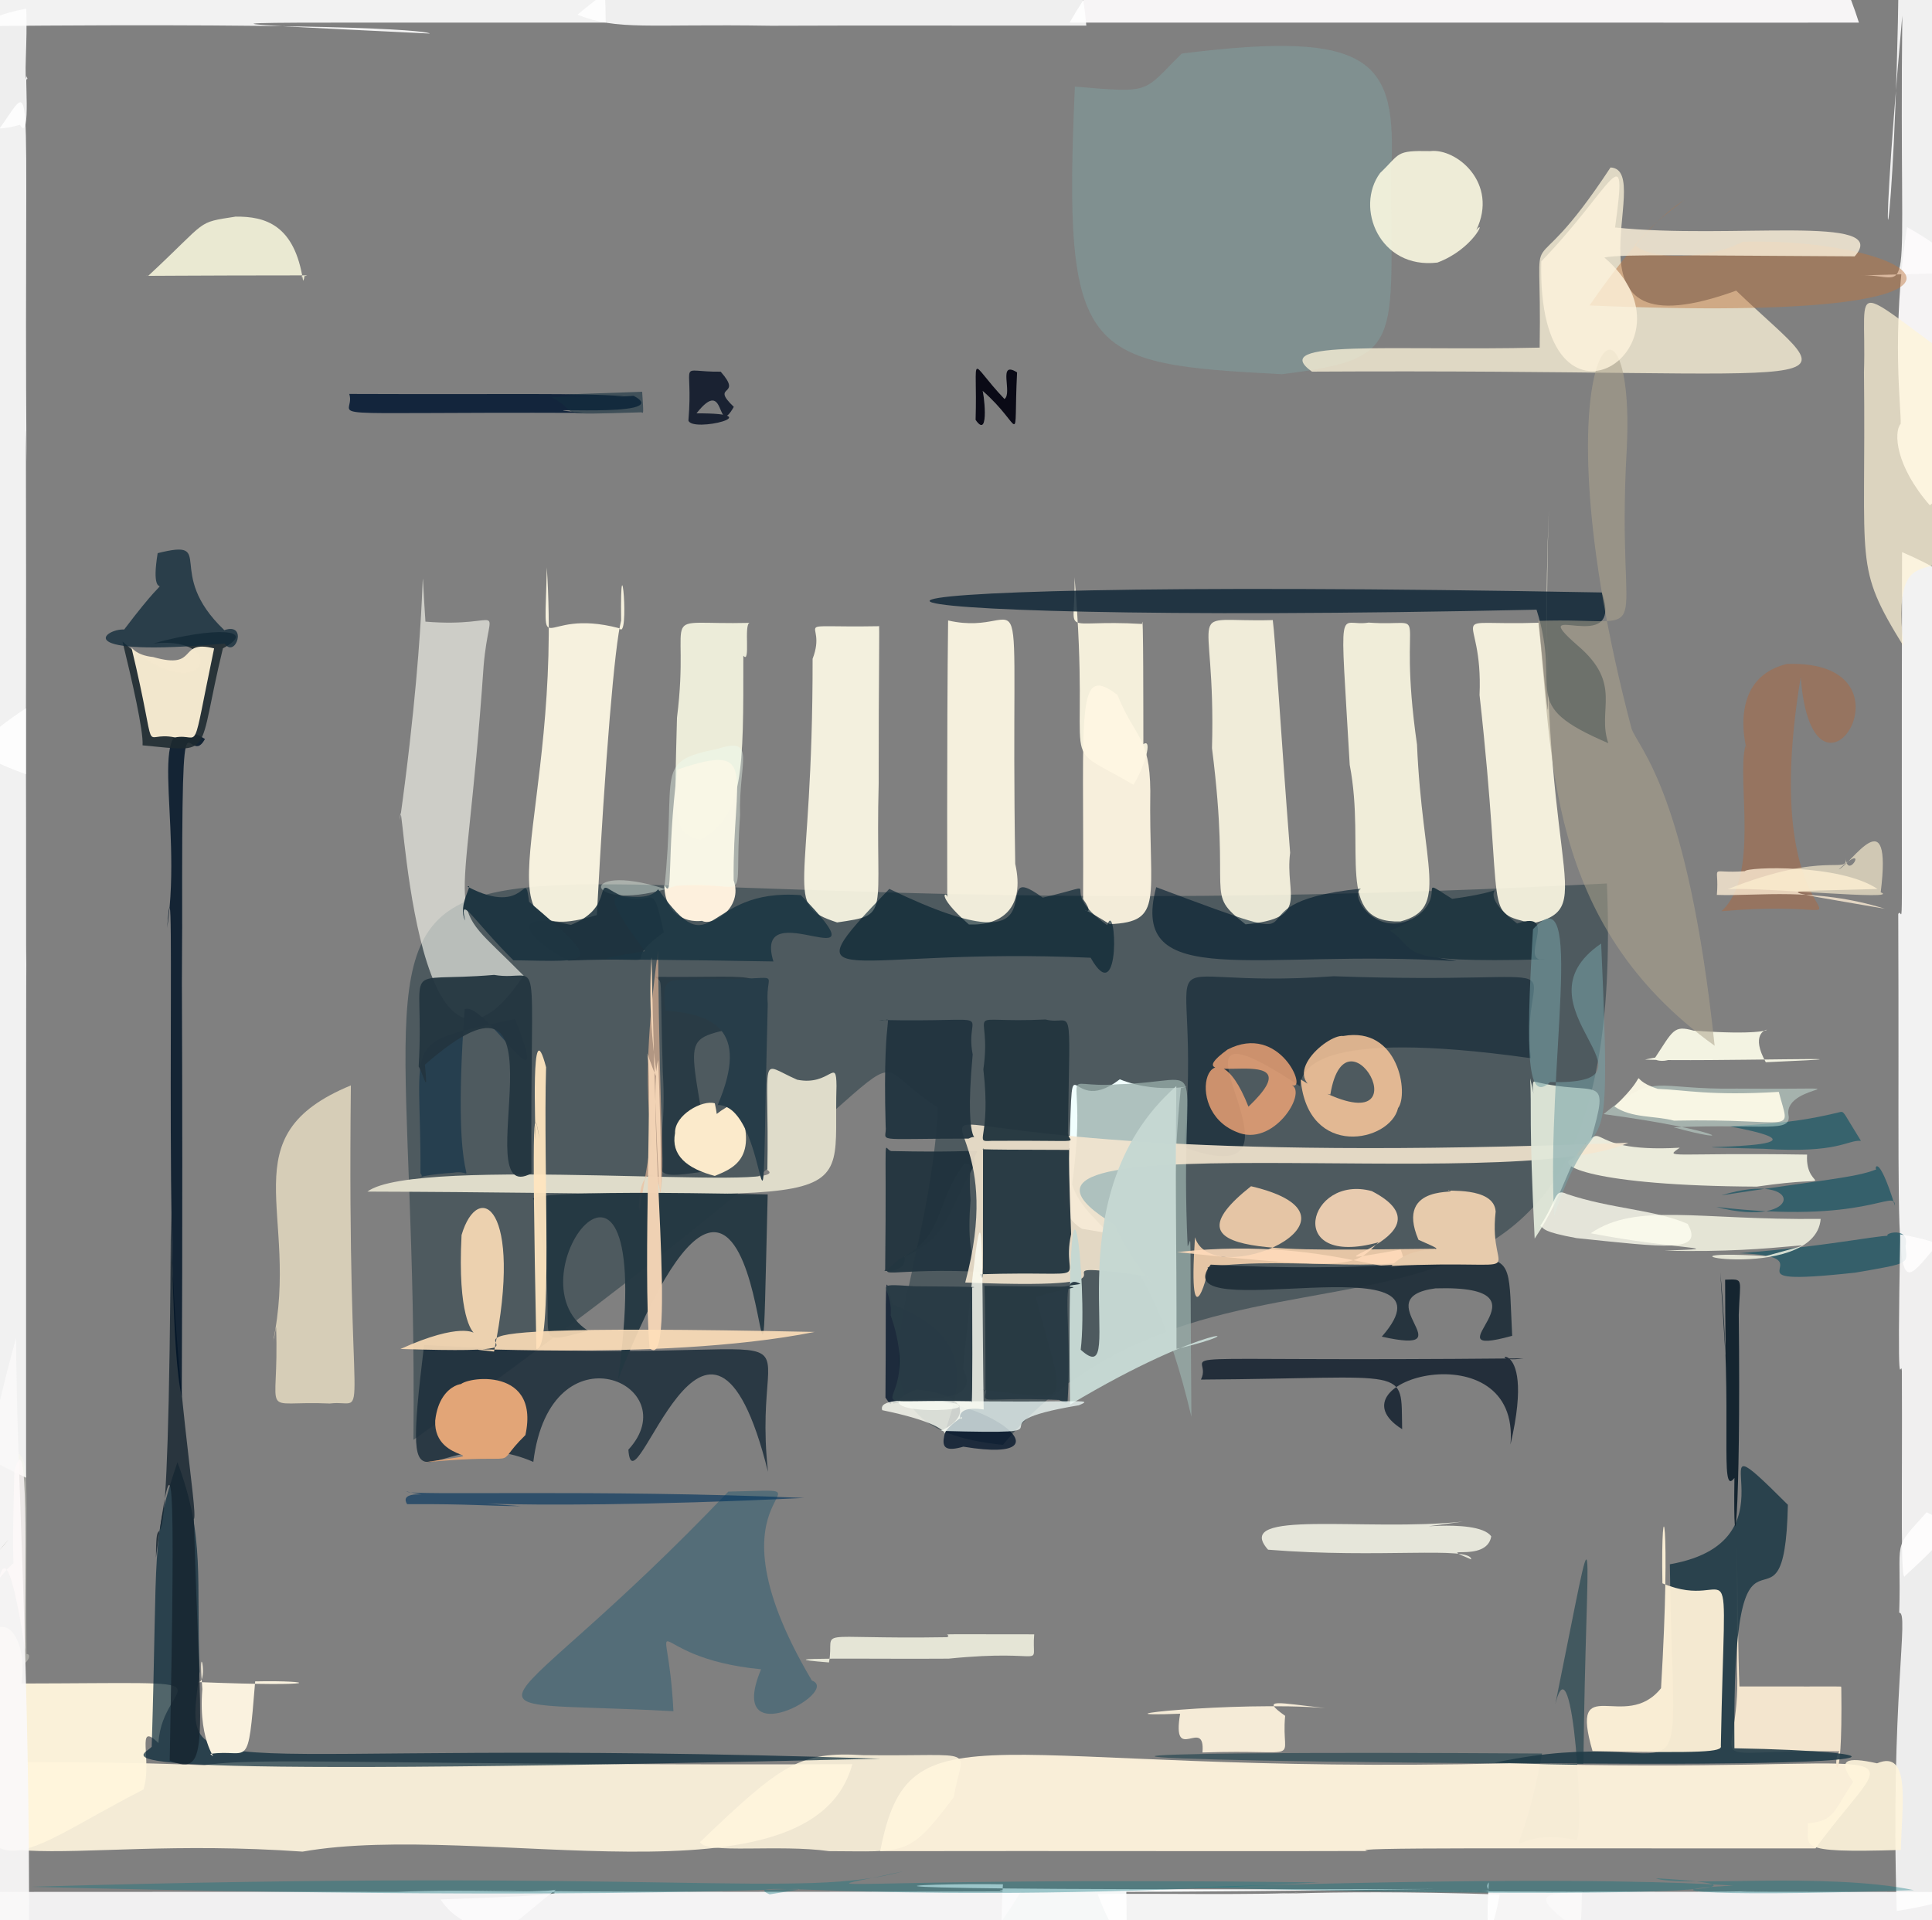 <?xml version="1.0" ?>
<svg xmlns="http://www.w3.org/2000/svg" version="1.1" width="512" height="509">
  <rect width="100%" height="100%" fill="#808080" stroke="none"/>
  <defs/>
  <g>
    <path d="M 368.691 45.307 C 368.59 91.462 372.51 95.181 339.685 99.189 C 287.192 96.455 281.636 94.74 284.849 22.954 C 305.575 24.685 302.658 24.564 313.162 14.2 C 364.125 7.775 370.155 16.173 368.691 45.307" stroke-width="0.0" fill="rgb(129, 235, 240)" opacity="0.149" stroke="rgb(221, 110, 17)" stroke-opacity="0.912" stroke-linecap="round" stroke-linejoin="round"/>
    <path d="M 526.708 260.452 C 516.41 263.139 522.711 284.005 518.003 325.048 C 500.451 342.192 503.546 359.074 503.055 242.272 C 504.558 239.2 503.789 262.657 504.069 146.355 C 571.071 174.948 523.007 232.053 526.708 260.452" stroke-width="0.0" fill="rgb(255, 255, 255)" opacity="0.897" stroke="rgb(104, 20, 8)" stroke-opacity="0.083" stroke-linecap="round" stroke-linejoin="round"/>
    <path d="M 412.18 451.69 C 416.876 432.833 420.071 488.497 417.665 487.772 C 396.384 483.061 401.697 502.373 408.662 464.799 C 273.063 463.926 266.873 466.742 419.617 467.555 C 420.304 403.903 424.02 393.41 412.18 451.69" stroke-width="0.0" fill="rgb(66, 88, 95)" opacity="0.993" stroke="rgb(187, 41, 111)" stroke-opacity="0.727" stroke-linecap="round" stroke-linejoin="round"/>
    <path d="M 6.975 258.961 C 6.978 240.516 6.887 257.099 6.914 391.696 C -89.518 345.782 -22.534 291.022 -29.066 248.939 C -12.628 241.691 -35.458 215.354 6.862 187.752 C 6.967 234.934 6.871 250.386 6.975 258.961" stroke-width="0.0" fill="rgb(255, 255, 255)" opacity="0.884" stroke="rgb(166, 215, 36)" stroke-opacity="0.673" stroke-linecap="round" stroke-linejoin="round"/>
    <path d="M 160.517 5.989 C 52.587 6.104 40.01 5.312 113.86 8.896 C 114.075 8.413 98.498 5.931 -7.081 6.936 C 25.786 -64.695 73.362 -14.873 132.033 -13.104 C 157.76 -19.392 160.381 -16.628 160.517 5.989" stroke-width="0.0" fill="rgb(255, 255, 255)" opacity="0.896" stroke="rgb(99, 14, 103)" stroke-opacity="0.956" stroke-linecap="round" stroke-linejoin="round"/>
    <path d="M 265.78 382.981 C 218.248 378.243 246.047 345.025 248.575 293.582 C 220.798 276.016 262.384 272.559 109.567 381.657 C 111.586 173.374 54.097 253.496 425.848 234.184 C 432.265 388.829 328.115 308.427 265.78 382.981" stroke-width="0.0" fill="rgb(49, 68, 76)" opacity="0.623" stroke="rgb(28, 169, 4)" stroke-opacity="0.114" stroke-linecap="round" stroke-linejoin="round"/>
    <path d="M 7.025 122.489 C 6.654 99.074 7.057 124.35 6.853 205.214 C -46.589 186.122 -13.838 150.148 -11.615 127.882 C -6.124 116.898 -11.975 111.266 -1.574 35.992 C 9.762 21.632 6.242 10.449 7.025 122.489" stroke-width="0.0" fill="rgb(255, 255, 255)" opacity="0.888" stroke="rgb(143, 79, 147)" stroke-opacity="0.225" stroke-linecap="round" stroke-linejoin="round"/>
    <path d="M 298.487 501.098 C 298.838 527.008 298.745 518.948 277.058 514.296 C 270.463 521.497 263.829 528.275 265.794 499.463 C 242.863 499.088 195.69 501.23 379.845 500.712 C 228.854 502.809 255.592 499.853 298.487 501.098" stroke-width="0.0" fill="rgb(246, 248, 248)" opacity="0.999" stroke="rgb(95, 136, 92)" stroke-opacity="0.284" stroke-linecap="round" stroke-linejoin="round"/>
    <path d="M 492.638 6 C 424.944 6.005 440.844 6.003 445.269 5.995 C 387.231 5.997 359.544 6.001 283.444 6 C 323.259 -62.95 371.67 -18.301 402.299 -6.088 C 422.485 -19.115 472.06 -59.09 492.638 6" stroke-width="0.0" fill="rgb(255, 253, 254)" opacity="0.933" stroke="rgb(190, 63, 141)" stroke-opacity="0.237" stroke-linecap="round" stroke-linejoin="round"/>
    <path d="M 232.859 207.708 C 231.913 243.278 236.262 242.378 221.842 244.508 C 207.211 239.64 215.418 237.7 215.347 174.622 C 219.559 163.739 207.444 166.43 232.909 165.986 C 233.159 163.946 232.829 179.224 232.859 207.708" stroke-width="0.0" fill="rgb(255, 252, 232)" opacity="0.901" stroke="rgb(36, 1, 237)" stroke-opacity="0.709" stroke-linecap="round" stroke-linejoin="round"/>
    <path d="M 225.873 467.631 C 215.235 506.892 127.277 482.461 80.18 490.805 C 12.904 486.084 -14.306 502.585 -17.232 467.362 C 53.543 465.792 98.153 471.011 53.263 468.06 C 67.736 465.467 98.647 468.037 225.873 467.631" stroke-width="0.0" fill="rgb(255, 245, 222)" opacity="0.912" stroke="rgb(80, 245, 231)" stroke-opacity="0.428" stroke-linecap="round" stroke-linejoin="round"/>
    <path d="M 391.24 60.991 C 393.948 57.639 390.486 66.041 380.922 69.6 C 365.557 71.43 358.999 54.982 365.744 45.859 C 371.206 40.656 369.659 39.861 379.022 40.055 C 385.984 39.213 397.198 48.54 391.24 60.991" stroke-width="0.0" fill="rgb(255, 252, 228)" opacity="0.862" stroke="rgb(13, 31, 171)" stroke-opacity="0.974" stroke-linecap="round" stroke-linejoin="round"/>
    <path d="M 303.003 197.25 C 305.558 195.567 303.351 203.254 300.382 208.013 C 279.16 195.648 289.361 207.88 284.766 153.011 C 285.121 169.592 280.018 164.051 302.653 165.39 C 303.024 160.36 302.991 189.965 303.003 197.25" stroke-width="0.0" fill="rgb(255, 249, 227)" opacity="0.913" stroke="rgb(179, 187, 10)" stroke-opacity="0.533" stroke-linecap="round" stroke-linejoin="round"/>
    <path d="M 304.843 209.624 C 304.415 238.398 308.607 244.36 294.088 244.96 C 281.425 237.086 292.038 245.403 287.032 238.317 C 287.313 188.121 284.974 175.688 296.121 184.183 C 300.764 195.687 304.719 195.122 304.843 209.624" stroke-width="0.0" fill="rgb(255, 247, 226)" opacity="0.931" stroke="rgb(150, 31, 226)" stroke-opacity="0.991" stroke-linecap="round" stroke-linejoin="round"/>
    <path d="M 481.131 489.95 C 404.683 490.018 354.559 489.612 362.673 490.638 C 339.481 490.755 281.781 490.586 233.265 490.681 C 241.023 450.354 260.366 470.724 400.031 467.394 C 512.163 470.602 504.725 457.705 481.131 489.95" stroke-width="0.0" fill="rgb(255, 244, 221)" opacity="0.951" stroke="rgb(104, 222, 108)" stroke-opacity="0.575" stroke-linecap="round" stroke-linejoin="round"/>
    <path d="M 519.769 501.506 C 498.915 545.827 478.575 522.376 464.724 519.208 C 449.214 518.261 443.711 517.628 415.814 509.949 C 401.031 498.3 411.061 502.345 468.404 501.228 C 450.814 501.516 466.061 501.407 519.769 501.506" stroke-width="0.0" fill="rgb(255, 254, 255)" opacity="0.897" stroke="rgb(11, 100, 182)" stroke-opacity="0.493" stroke-linecap="round" stroke-linejoin="round"/>
    <path d="M 147.256 500.91 C 132.675 512.239 132.768 516.211 106.738 517.956 C 94.23 531.218 41.686 584.759 -7.315 501.487 C 126.251 501.398 115.967 501.528 104.682 501.49 C 126.893 500.614 141.052 502.002 147.256 500.91" stroke-width="0.0" fill="rgb(255, 254, 255)" opacity="0.89" stroke="rgb(81, 57, 78)" stroke-opacity="0.586" stroke-linecap="round" stroke-linejoin="round"/>
    <path d="M 522.849 69.982 C 516.27 72.614 523.763 72.239 492.466 73.004 C 507.779 72.151 503.229 86.98 504.126 4.175 C 496.646 87.932 502.269 66.773 503.184 -7.342 C 543.218 10.113 526.147 40.139 522.849 69.982" stroke-width="0.0" fill="rgb(255, 255, 255)" opacity="0.88" stroke="rgb(152, 59, 100)" stroke-opacity="0.184" stroke-linecap="round" stroke-linejoin="round"/>
    <path d="M 375.521 197.364 C 376.902 230.091 384.24 240.834 371.122 244.248 C 353.538 244.804 362.055 225.408 357.69 202.746 C 355.075 156.965 354.576 166.413 362.675 165.029 C 380.368 166.331 369.91 158.185 375.521 197.364" stroke-width="0.0" fill="rgb(255, 251, 229)" opacity="0.878" stroke="rgb(193, 46, 250)" stroke-opacity="0.195" stroke-linecap="round" stroke-linejoin="round"/>
    <path d="M 270.611 501.336 C 220.359 583.631 161.051 525.93 131.096 517.422 C 128.044 508.418 122.536 511.9 116.717 503.468 C 152.999 502.288 157.51 501.245 125.939 500.989 C 138.963 501.111 140.026 501.714 270.611 501.336" stroke-width="0.0" fill="rgb(252, 251, 252)" opacity="0.93" stroke="rgb(42, 22, 248)" stroke-opacity="0.515" stroke-linecap="round" stroke-linejoin="round"/>
    <path d="M 287.883 6.789 C 253.005 6.813 227.852 6.719 204.369 6.825 C 171.356 6.297 163.77 8.151 153.042 3.898 C 199.041 -34.419 219.142 -17.01 252.288 -29.833 C 251.125 -14.624 284.385 -37.483 287.883 6.789" stroke-width="0.0" fill="rgb(255, 255, 255)" opacity="0.869" stroke="rgb(108, 118, 52)" stroke-opacity="0.503" stroke-linecap="round" stroke-linejoin="round"/>
    <path d="M 410.493 134.615 C 406.373 231.912 425.019 240.13 406.104 244.794 C 392.658 241.277 398.874 244.969 392.094 184.239 C 393.124 160.561 381.34 165.945 407.807 165.068 C 412.426 212.572 408.788 178.833 410.493 134.615" stroke-width="0.0" fill="rgb(255, 250, 229)" opacity="0.901" stroke="rgb(61, 98, 106)" stroke-opacity="0.956" stroke-linecap="round" stroke-linejoin="round"/>
    <path d="M 164.607 164.501 C 162.896 170.951 160.377 201.103 158.171 242.543 C 124.548 253.024 149.203 216.604 144.91 150.405 C 144.36 177.514 142.138 160.724 164.088 166.516 C 167.004 170.37 164.295 140.649 164.607 164.501" stroke-width="0.0" fill="rgb(255, 249, 229)" opacity="0.925" stroke="rgb(44, 96, 207)" stroke-opacity="0.335" stroke-linecap="round" stroke-linejoin="round"/>
    <path d="M 478.9 306.048 C 478.211 316.566 489.709 311.031 465.534 314.535 C 421.894 314.311 411.729 308.772 416.74 307.105 C 427.814 294.584 416.769 305.83 445.164 304.22 C 440.894 307.199 442.488 305.466 478.9 306.048" stroke-width="0.0" fill="rgb(255, 255, 236)" opacity="0.837" stroke="rgb(131, 172, 33)" stroke-opacity="0.076" stroke-linecap="round" stroke-linejoin="round"/>
    <path d="M 419.266 501.65 C 418.957 505.026 420.173 522.654 410.673 522.261 C 394.976 517.017 393.301 519.369 394.54 498.954 C 391.89 502.243 404.542 501.207 365 501.126 C 409.675 501.58 421.281 501.212 419.266 501.65" stroke-width="0.0" fill="rgb(250, 249, 249)" opacity="0.961" stroke="rgb(20, 126, 170)" stroke-opacity="0.023" stroke-linecap="round" stroke-linejoin="round"/>
    <path d="M 269.046 228.974 C 271.716 240.804 265.379 245.39 256.77 245.046 C 247.108 236.557 251.24 236.078 251.036 238.146 C 251.054 246.258 250.877 193.632 251.259 164.466 C 273.774 169.64 267.639 142.372 269.046 228.974" stroke-width="0.0" fill="rgb(255, 250, 229)" opacity="0.915" stroke="rgb(229, 172, 203)" stroke-opacity="0.626" stroke-linecap="round" stroke-linejoin="round"/>
    <path d="M 252.762 476.364 C 240.703 492.361 240.256 490.701 219.712 490.679 C 206.402 488.791 186.934 491.512 185.516 488.273 C 207.269 467.407 211.964 464.225 228.739 465.231 C 260.568 465.623 254.989 462.597 252.762 476.364" stroke-width="0.0" fill="rgb(255, 245, 221)" opacity="0.882" stroke="rgb(155, 137, 106)" stroke-opacity="0.679" stroke-linecap="round" stroke-linejoin="round"/>
    <path d="M 460.108 77.035 C 490.324 106.057 496.494 97.662 347.68 98.507 C 335.572 89.854 369.193 93.06 408.026 92.143 C 408.7 52.676 403.251 80.251 426.805 44.39 C 439.524 45.019 409.994 95.252 460.108 77.035" stroke-width="0.0" fill="rgb(255, 245, 218)" opacity="0.745" stroke="rgb(163, 151, 26)" stroke-opacity="0.715" stroke-linecap="round" stroke-linejoin="round"/>
    <path d="M 405.668 280.486 C 347.926 272.379 345.047 283.703 344.484 287.92 C 298.942 257.526 354.851 318.924 313.789 304.111 C 319.277 243.611 298.954 262.762 353.427 258.767 C 424.604 261.309 402.442 250.998 405.668 280.486" stroke-width="0.0" fill="rgb(37, 56, 67)" opacity="0.973" stroke="rgb(12, 154, 28)" stroke-opacity="0.924" stroke-linecap="round" stroke-linejoin="round"/>
    <path d="M 274.076 433.202 C 273.229 442.846 278.689 436.904 251.388 439.653 C 230.334 439.821 200.54 439.16 219.688 440.66 C 221.46 431.208 213.454 434.585 250.97 433.966 C 253.298 432.927 242.68 433.219 274.076 433.202" stroke-width="0.0" fill="rgb(255, 255, 237)" opacity="0.793" stroke="rgb(44, 185, 88)" stroke-opacity="0.206" stroke-linecap="round" stroke-linejoin="round"/>
    <path d="M 487.963 447.372 C 488.389 478.705 485.127 466.569 487.496 464.221 C 447.55 463.613 461.303 470.727 460.367 442.765 C 460.244 372.715 460.305 432.753 460.963 447.018 C 493.499 447.098 487.209 446.842 487.963 447.372" stroke-width="0.0" fill="rgb(247, 233, 209)" opacity="0.965" stroke="rgb(131, 1, 204)" stroke-opacity="0.604" stroke-linecap="round" stroke-linejoin="round"/>
    <path d="M 530.963 408.602 C 528.569 459.264 565.262 496.866 502.655 506.53 C 500.921 451.129 506.071 427.132 503.311 427.5 C 503.963 407.119 501.109 411.398 510.587 400.844 C 519.928 405.646 524.065 405.155 530.963 408.602" stroke-width="0.0" fill="rgb(255, 255, 255)" opacity="0.859" stroke="rgb(179, 74, 184)" stroke-opacity="0.523" stroke-linecap="round" stroke-linejoin="round"/>
    <path d="M 196.99 173.797 C 197.011 203.704 197.208 216.616 185.557 222.634 C 178.401 220.808 178.654 218.519 179.409 190.226 C 183.171 160.165 172.925 165.739 198.673 165.104 C 197.036 165.386 198.988 176.238 196.99 173.797" stroke-width="0.0" fill="rgb(255, 255, 233)" opacity="0.845" stroke="rgb(100, 161, 45)" stroke-opacity="0.022" stroke-linecap="round" stroke-linejoin="round"/>
    <path d="M 525.468 119.472 C 518.12 122.068 521.2 126.962 511.418 133.93 C 502.28 123.46 501.816 114.569 503.688 112.355 C 503.948 108.769 501.05 88.847 505.373 60.194 C 540.418 79.744 524.088 98.447 525.468 119.472" stroke-width="0.0" fill="rgb(253, 251, 252)" opacity="0.935" stroke="rgb(156, 24, 55)" stroke-opacity="0.603" stroke-linecap="round" stroke-linejoin="round"/>
    <path d="M 128.175 176.377 C 122.993 251.392 116.624 236.104 138.748 258.593 C 108.882 303.704 106.495 200.898 105.986 217.441 C 114.202 158.407 110.974 138.641 112.749 164.776 C 134.57 166.543 129.759 158.222 128.175 176.377" stroke-width="0.0" fill="rgb(255, 255, 244)" opacity="0.605" stroke="rgb(223, 200, 231)" stroke-opacity="0.324" stroke-linecap="round" stroke-linejoin="round"/>
    <path d="M 41.994 462.014 C 35.775 456.01 40.458 466.538 38.024 474.324 C 1.778 492.93 -3.978 505.465 -13.964 454.359 C -1.463 416.911 7.808 433.172 5.672 446.24 C 65.941 446.115 42.982 444.145 41.994 462.014" stroke-width="0.0" fill="rgb(255, 245, 220)" opacity="0.956" stroke="rgb(71, 235, 229)" stroke-opacity="0.444" stroke-linecap="round" stroke-linejoin="round"/>
    <path d="M 341.9 226.053 C 340.437 237.265 347.385 243.39 330.079 245.01 C 318.853 236.153 326.404 239.406 321.19 198.305 C 322.309 158.216 312.712 165.065 337.294 164.363 C 337.983 169.37 339.226 191.571 341.9 226.053" stroke-width="0.0" fill="rgb(255, 251, 229)" opacity="0.876" stroke="rgb(251, 79, 96)" stroke-opacity="0.939" stroke-linecap="round" stroke-linejoin="round"/>
    <path d="M 397.453 502.164 C 390.844 538.323 370.962 519.365 351.342 517.206 C 328.453 516.474 305.368 541.013 290.899 502.049 C 303.384 501.793 335.235 502.434 346.846 501.543 C 322.944 503.194 347.17 500.473 397.453 502.164" stroke-width="0.0" fill="rgb(255, 254, 255)" opacity="0.902" stroke="rgb(224, 60, 139)" stroke-opacity="0.741" stroke-linecap="round" stroke-linejoin="round"/>
    <path d="M 522.666 131.31 C 519.381 164.851 500.544 134.998 504.421 171.229 C 491.169 149.717 494.558 150.62 493.972 98.668 C 494.791 73.226 488.227 74.466 525.216 100.561 C 517.147 117.611 518.694 121.495 522.666 131.31" stroke-width="0.0" fill="rgb(255, 243, 214)" opacity="0.722" stroke="rgb(229, 76, 140)" stroke-opacity="0.73" stroke-linecap="round" stroke-linejoin="round"/>
    <path d="M 258.381 308.443 C 249.586 324.82 250.883 327.699 239.68 333.12 C 240.479 337.417 233.169 337.164 234.579 336.612 C 235.067 295.103 233.766 305.512 236.544 305.115 C 267.61 305.789 256.75 303.264 258.381 308.443" stroke-width="0.0" fill="rgb(29, 48, 59)" opacity="0.909" stroke="rgb(120, 39, 106)" stroke-opacity="0.099" stroke-linecap="round" stroke-linejoin="round"/>
    <path d="M 257.209 318.017 C 255.65 338.373 260.725 336.173 262.484 337.252 C 234.934 335.623 231.065 340.141 238.337 333.736 C 250.59 327.732 247.573 318.933 255.573 308.448 C 258.321 308.527 256.487 308.758 257.209 318.017" stroke-width="0.0" fill="rgb(35, 54, 64)" opacity="0.97" stroke="rgb(75, 16, 128)" stroke-opacity="0.293" stroke-linecap="round" stroke-linejoin="round"/>
    <path d="M 459.641 463.409 C 504.29 464.21 514.486 468.688 396.089 467.238 C 450.988 455.468 443.529 487.883 442.528 414.636 C 479.289 408.212 445.91 370.992 473.808 398.873 C 472.885 441.203 458.875 389.198 459.641 463.409" stroke-width="0.0" fill="rgb(33, 59, 72)" opacity="0.899" stroke="rgb(225, 176, 228)" stroke-opacity="0.513" stroke-linecap="round" stroke-linejoin="round"/>
    <path d="M 378.706 240.247 C 383.484 256.567 377.052 252.791 386.003 254.783 C 333.341 251.388 298.96 263.317 306.403 235.159 C 358.442 254.705 320.43 239.647 360.682 235.55 C 356.902 237.447 366.843 252.053 378.706 240.247" stroke-width="0.0" fill="rgb(0, 27, 44)" opacity="0.614" stroke="rgb(224, 178, 120)" stroke-opacity="0.11" stroke-linecap="round" stroke-linejoin="round"/>
    <path d="M 194.424 233.339 C 197.002 240.668 188.753 245.612 186.061 244.089 C 181.238 244.641 176.07 241.897 176.054 234.593 C 178.547 238.989 176.514 227.81 179.499 204.005 C 201.412 196.552 194.104 205.038 194.424 233.339" stroke-width="0.0" fill="rgb(255, 241, 222)" opacity="0.988" stroke="rgb(175, 149, 208)" stroke-opacity="0.391" stroke-linecap="round" stroke-linejoin="round"/>
    <path d="M 52.904 443.051 C 48.6 476.108 47.407 460.052 233.357 466.177 C 11.893 471.372 37.665 466.116 40.205 463.002 C 41.838 410.063 39.912 408.403 47.026 387.585 C 54.467 407.484 51.941 418.836 52.904 443.051" stroke-width="0.0" fill="rgb(0, 35, 52)" opacity="0.674" stroke="rgb(224, 140, 93)" stroke-opacity="0.12" stroke-linecap="round" stroke-linejoin="round"/>
    <path d="M 92.988 287.703 C 91.878 384.091 98.507 370.643 87.412 372.022 C 68.093 371.143 74.087 376.857 73.166 351.738 C 72.116 357.72 72.93 352.741 72.326 355.74 C 79.669 321.432 60.257 301.188 92.988 287.703" stroke-width="0.0" fill="rgb(255, 241, 209)" opacity="0.675" stroke="rgb(215, 188, 44)" stroke-opacity="0.187" stroke-linecap="round" stroke-linejoin="round"/>
    <path d="M 456.043 462.756 C 456.513 464.387 451.399 464.726 422.037 464.152 C 415.757 442.493 430.667 459.445 440.193 447.486 C 442.907 402.062 440.087 392.627 440.555 419.679 C 460.103 427.985 457.115 403.452 456.043 462.756" stroke-width="0.0" fill="rgb(255, 243, 216)" opacity="0.946" stroke="rgb(254, 151, 193)" stroke-opacity="0.713" stroke-linecap="round" stroke-linejoin="round"/>
    <path d="M 402.048 244.791 C 413.782 240.836 401.877 255.487 409.423 254.289 C 368.084 255.388 376.393 252.041 368.397 246.711 C 387.787 238.99 372.857 230.686 384.845 238.256 C 406.509 235.284 387.24 233.54 402.048 244.791" stroke-width="0.0" fill="rgb(33, 55, 65)" opacity="1.0" stroke="rgb(201, 157, 80)" stroke-opacity="0.745" stroke-linecap="round" stroke-linejoin="round"/>
    <path d="M 312.932 288.419 C 307.818 337.989 320.483 331.006 286.742 325.716 C 279.311 321.361 282.661 312.259 283.081 312.284 C 284.852 269.707 281.672 297.691 296.757 286.09 C 307.985 290.597 318.709 286.869 312.932 288.419" stroke-width="0.0" fill="rgb(241, 255, 254)" opacity="1.0" stroke="rgb(120, 161, 14)" stroke-opacity="0.924" stroke-linecap="round" stroke-linejoin="round"/>
    <path d="M 314.738 330.345 C 315.889 329.058 315.286 319.438 315.732 375.542 C 303.843 324.806 288.445 327.338 284.125 313.947 C 288.809 279.752 278.528 288.759 296.298 287.404 C 322.251 286.732 312.294 276.641 314.738 330.345" stroke-width="0.0" fill="rgb(152, 174, 169)" opacity="0.755" stroke="rgb(150, 162, 251)" stroke-opacity="0.807" stroke-linecap="round" stroke-linejoin="round"/>
    <path d="M 493.17 302.399 C 489.535 302.093 487.443 305.804 467.425 304.509 C 425.553 303.426 495.617 305.524 458.499 298.594 C 469.277 297.712 475.269 297.791 487.877 294.717 C 488.807 294.748 488.685 295.204 493.17 302.399" stroke-width="0.0" fill="rgb(0, 77, 96)" opacity="0.57" stroke="rgb(100, 52, 85)" stroke-opacity="0.703" stroke-linecap="round" stroke-linejoin="round"/>
    <path d="M 504.979 330.294 C 505.387 335.085 506.735 334.739 491.679 337.33 C 453.843 341.464 486.162 333.063 460.988 332.189 C 487.813 330.076 500.755 326.608 501.758 327.799 C 496.36 327.793 506.443 324.057 504.979 330.294" stroke-width="0.0" fill="rgb(0, 72, 90)" opacity="0.587" stroke="rgb(226, 96, 141)" stroke-opacity="0.54" stroke-linecap="round" stroke-linejoin="round"/>
    <path d="M 51.377 402.698 C 53.09 462.813 55.971 471.054 44.972 466.689 C 46.57 385.976 45.865 378.777 41.326 412.881 C 41.372 392.246 44.676 437.136 45.304 321.631 C 45.966 365.538 52.609 400.989 51.377 402.698" stroke-width="0.0" fill="rgb(21, 36, 47)" opacity="0.812" stroke="rgb(105, 73, 199)" stroke-opacity="0.838" stroke-linecap="round" stroke-linejoin="round"/>
    <path d="M 295.554 324.73 C 298.082 331.733 309.456 346.026 304.074 338.318 C 266.03 333.017 313.409 342.251 255.791 339.954 C 275.06 268.382 185.331 312.459 431.55 302.888 C 400.688 317.213 246.991 295.618 295.554 324.73" stroke-width="0.0" fill="rgb(245, 231, 209)" opacity="0.891" stroke="rgb(252, 171, 63)" stroke-opacity="0.625" stroke-linecap="round" stroke-linejoin="round"/>
    <path d="M 203.527 390.115 C 187.67 326.565 167.736 402.768 166.529 384.261 C 182.27 367.125 145.864 350.699 141.335 387.501 C 113.681 375.491 105.896 409.88 112.389 356.532 C 228.865 363.386 198.343 342.642 203.527 390.115" stroke-width="0.0" fill="rgb(30, 47, 60)" opacity="0.876" stroke="rgb(186, 199, 201)" stroke-opacity="0.206" stroke-linecap="round" stroke-linejoin="round"/>
    <path d="M 48.327 260.863 C 47.784 216.331 48.626 277.64 48.17 370.113 C 42.948 349.434 46.881 211.561 44.304 245.949 C 48.676 216.752 37.322 185.594 54.327 195.88 C 49.045 205.548 47.981 170.47 48.327 260.863" stroke-width="0.0" fill="rgb(0, 19, 39)" opacity="0.842" stroke="rgb(26, 6, 142)" stroke-opacity="0.743" stroke-linecap="round" stroke-linejoin="round"/>
    <path d="M 460.792 348.519 C 461.398 402.678 459.231 418.701 459.639 391.756 C 455.453 397.229 459.421 375.051 455.896 337.233 C 457.882 367.549 457.211 364.674 457.176 339.202 C 462.332 339.04 461.091 338.691 460.792 348.519" stroke-width="0.0" fill="rgb(21, 37, 48)" opacity="0.998" stroke="rgb(202, 131, 44)" stroke-opacity="0.835" stroke-linecap="round" stroke-linejoin="round"/>
    <path d="M 196.127 216.039 C 194.255 242.238 200.043 233.174 179.171 234.816 C 154.492 243.063 152.037 227.858 176.037 235.57 C 179.447 204.106 172.881 201.993 190.251 198.471 C 200.61 195.153 195.72 202.061 196.127 216.039" stroke-width="0.0" fill="rgb(241, 255, 242)" opacity="0.383" stroke="rgb(20, 123, 65)" stroke-opacity="0.709" stroke-linecap="round" stroke-linejoin="round"/>
    <path d="M 283.858 327.139 C 280.829 340.885 292.345 336.758 259.72 337.764 C 260.769 339.82 260.418 342.248 260.514 304.439 C 262.072 304.555 252.773 304.753 283.223 304.799 C 283.807 305.872 282.709 296.919 283.858 327.139" stroke-width="0.0" fill="rgb(38, 57, 66)" opacity="0.976" stroke="rgb(97, 223, 101)" stroke-opacity="0.384" stroke-linecap="round" stroke-linejoin="round"/>
    <path d="M 524.003 387.623 C 519.018 403.677 517.532 406.112 504.928 417.642 C 503.548 420.718 504.171 398.463 504.018 363.367 C 503.72 359.669 502.717 375.302 503.582 327.207 C 532.421 331.978 524.536 344.783 524.003 387.623" stroke-width="0.0" fill="rgb(255, 254, 254)" opacity="0.882" stroke="rgb(24, 112, 41)" stroke-opacity="0.806" stroke-linecap="round" stroke-linejoin="round"/>
    <path d="M 257.772 279.514 C 255.143 307.85 260.72 299.701 256.652 301.81 C 229.982 301.804 235.239 302.908 234.705 298.438 C 233.743 263.707 237.636 271.314 232.984 270.355 C 266.451 271.085 255.383 267.131 257.772 279.514" stroke-width="0.0" fill="rgb(33, 52, 63)" opacity="0.953" stroke="rgb(31, 198, 124)" stroke-opacity="0.675" stroke-linecap="round" stroke-linejoin="round"/>
    <path d="M 311.785 357.547 C 334.27 352.394 320.416 350.234 283.561 372.328 C 282.555 288.215 288.495 340.72 286.399 357.771 C 299.958 370.1 277.373 318.111 311.738 287.888 C 311.414 320.408 311.826 324.823 311.785 357.547" stroke-width="0.0" fill="rgb(198, 216, 211)" opacity="0.985" stroke="rgb(78, 134, 143)" stroke-opacity="0.787" stroke-linecap="round" stroke-linejoin="round"/>
    <path d="M 221.678 287.839 C 220.616 322.509 233.055 316.258 97.373 315.853 C 110.283 306.081 212.451 316.076 203.363 310.116 C 203.889 278.444 200.752 281.601 211.246 286.192 C 220.014 287.975 221.617 279.999 221.678 287.839" stroke-width="0.0" fill="rgb(223, 220, 202)" opacity="0.999" stroke="rgb(23, 204, 191)" stroke-opacity="0.446" stroke-linecap="round" stroke-linejoin="round"/>
    <path d="M 80.322 74.446 C 81.732 71.742 77.795 74.362 81.408 72.99 C 50.274 72.997 34.294 73.185 39.312 73.091 C 55.491 58.046 51.785 59.098 62.428 57.418 C 70.293 57.337 78.097 59.572 80.322 74.446" stroke-width="0.0" fill="rgb(255, 254, 227)" opacity="0.829" stroke="rgb(30, 112, 246)" stroke-opacity="0.46" stroke-linecap="round" stroke-linejoin="round"/>
    <path d="M 255.303 383.467 C 286.972 388.708 257.507 366.766 236.782 372.043 C 235.471 370.37 237.128 374.161 234.655 370.464 C 234.91 337.766 234.221 335.847 236.403 345.807 C 272.581 358.873 237.857 388.493 255.303 383.467" stroke-width="0.0" fill="rgb(0, 19, 41)" opacity="0.772" stroke="rgb(68, 201, 231)" stroke-opacity="0.404" stroke-linecap="round" stroke-linejoin="round"/>
    <path d="M 293.432 245.246 C 295.771 237.699 297.202 268.395 289.037 253.866 C 223.78 250.962 207.695 264.648 235.677 235.614 C 285.527 259.713 259.648 225.671 276.337 237.94 C 295.059 233.559 278.54 234.666 293.432 245.246" stroke-width="0.0" fill="rgb(0, 30, 46)" opacity="0.627" stroke="rgb(132, 57, 48)" stroke-opacity="0.693" stroke-linecap="round" stroke-linejoin="round"/>
    <path d="M 467.957 281.562 C 508.621 279.776 451.251 281.5 435.922 280.858 C 448.149 278.225 441.807 282.598 438.387 280.716 C 443.396 273.173 443.453 271.67 448.796 273.181 C 482.977 275.692 459.954 267.282 467.957 281.562" stroke-width="0.0" fill="rgb(255, 254, 236)" opacity="0.906" stroke="rgb(251, 105, 53)" stroke-opacity="0.717" stroke-linecap="round" stroke-linejoin="round"/>
    <path d="M 400.293 382.901 C 403.018 351.983 351.178 366.035 371.583 378.832 C 371.204 361.814 374.574 365.33 318.259 365.682 C 322.294 357.763 298.526 361.062 403.707 360.056 C 390.895 361.987 407.788 350.764 400.293 382.901" stroke-width="0.0" fill="rgb(22, 35, 48)" opacity="0.874" stroke="rgb(221, 63, 137)" stroke-opacity="0.044" stroke-linecap="round" stroke-linejoin="round"/>
    <path d="M 269.535 98.705 C 268.493 119.279 271.376 113.146 260.342 103.539 C 260.569 102.987 262.437 116.99 258.546 111.29 C 259.095 93 256.341 95.388 266.194 105.767 C 268.411 104.209 264.244 95.388 269.535 98.705" stroke-width="0.0" fill="rgb(0, 1, 13)" opacity="0.923" stroke="rgb(22, 23, 96)" stroke-opacity="0.389" stroke-linecap="round" stroke-linejoin="round"/>
    <path d="M 282.918 371.733 C 281.185 368.837 285.082 373.431 280.638 371.08 C 256.739 370.03 261.255 373.427 261.631 366.291 C 269.56 345.099 265.53 343.405 286.368 340.327 C 280.289 336.998 284.286 349.093 282.918 371.733" stroke-width="0.0" fill="rgb(40, 59, 69)" opacity="0.978" stroke="rgb(97, 115, 208)" stroke-opacity="0.47" stroke-linecap="round" stroke-linejoin="round"/>
    <path d="M 7.023 438.408 C 9.098 438.375 6.681 443.674 -2.074 442.908 C -11.805 424.382 -10.344 419.195 -9.684 412.461 C -15.707 393.701 -17.456 387.986 3.685 384.338 C 8.281 387.43 6.679 387.558 7.023 438.408" stroke-width="0.0" fill="rgb(255, 255, 239)" opacity="0.31" stroke="rgb(55, 78, 58)" stroke-opacity="0.188" stroke-linecap="round" stroke-linejoin="round"/>
    <path d="M 3.632 406.185 C 2.775 408.391 -2.167 411.227 -6.41 421.857 C -4.177 414.695 -10.172 407.045 4.263 354.613 C 4.306 388.191 8.069 442.732 7.678 517.778 C -62.205 460.747 -1.591 415.687 3.632 406.185" stroke-width="0.0" fill="rgb(250, 249, 249)" opacity="0.936" stroke="rgb(224, 207, 152)" stroke-opacity="0.884" stroke-linecap="round" stroke-linejoin="round"/>
    <path d="M 418.075 171.09 C 430.191 181.382 423.133 188.052 426.216 196.989 C 401.62 186.471 414.225 183.863 407.201 161.609 C 200.306 166.086 179.424 152.528 424.5 157.044 C 430.746 174.886 403.214 158.1 418.075 171.09" stroke-width="0.0" fill="rgb(14, 36, 53)" opacity="0.832" stroke="rgb(106, 53, 78)" stroke-opacity="0.579" stroke-linecap="round" stroke-linejoin="round"/>
    <path d="M 285.882 372.496 C 254.27 377.789 288.694 380.346 249.322 379.284 C 256.971 375.721 256.969 369.685 242.854 368.345 C 224.121 375.871 268.283 374.267 249.567 371.275 C 284.946 372.011 290.723 370.511 285.882 372.496" stroke-width="0.0" fill="rgb(243, 255, 253)" opacity="0.739" stroke="rgb(166, 225, 22)" stroke-opacity="0.782" stroke-linecap="round" stroke-linejoin="round"/>
    <path d="M 502.148 319.538 C 502.211 314.877 494.655 324.668 454.825 319.906 C 477.985 326.064 478.822 309.913 456.171 316.844 C 482.59 312.763 491.759 312.198 497.256 309.956 C 496.637 309.939 497.609 304.98 502.148 319.538" stroke-width="0.0" fill="rgb(0, 73, 92)" opacity="0.588" stroke="rgb(141, 234, 147)" stroke-opacity="0.736" stroke-linecap="round" stroke-linejoin="round"/>
    <path d="M 421.518 302.419 C 416.319 304.597 415.58 315.121 406.701 328.315 C 405.128 296.113 405.949 294.371 405.505 285.813 C 407.994 296.607 405.356 287.258 406.527 286.657 C 423.556 290.942 426.943 283.557 421.518 302.419" stroke-width="0.0" fill="rgb(224, 231, 217)" opacity="0.949" stroke="rgb(136, 133, 93)" stroke-opacity="0.105" stroke-linecap="round" stroke-linejoin="round"/>
    <path d="M 380.478 330.999 C 373.899 338.96 342.549 332.537 319.942 335.907 C 321.112 335.293 314.662 358.482 316.681 327.952 C 321.105 342.634 366.872 322.724 331.537 314.431 C 307.359 333.589 339.473 331.289 380.478 330.999" stroke-width="0.0" fill="rgb(255, 216, 177)" opacity="0.85" stroke="rgb(239, 195, 4)" stroke-opacity="0.223" stroke-linecap="round" stroke-linejoin="round"/>
    <path d="M 59.075 171.857 C 51.969 201.018 57.089 199.346 37.78 197.564 C 38.06 193.754 34.946 180.206 32.469 170.064 C 54.281 189.662 61.921 168.34 40.685 170.547 C 56.78 166.093 68.642 166.652 59.075 171.857" stroke-width="0.0" fill="rgb(29, 42, 47)" opacity="0.875" stroke="rgb(144, 15, 99)" stroke-opacity="0.941" stroke-linecap="round" stroke-linejoin="round"/>
    <path d="M 123.143 267.515 C 119.228 321.043 128.099 309.522 120.17 310.844 C 106.523 311.832 113.214 313.117 111.43 310.992 C 111.63 274.138 105.605 276.902 136.465 270.102 C 147.2 297.122 128.183 264.942 123.143 267.515" stroke-width="0.0" fill="rgb(38, 63, 79)" opacity="1" stroke="rgb(232, 111, 240)" stroke-opacity="0.828" stroke-linecap="round" stroke-linejoin="round"/>
    <path d="M 274.522 343.866 C 282.539 374.758 285.104 370.904 259.822 368.325 C 256.582 371.457 261.465 365.697 261.153 369.929 C 261.197 343.708 260.787 338.25 260.87 340.841 C 295.516 341.355 284.6 340.282 274.522 343.866" stroke-width="0.0" fill="rgb(40, 58, 67)" opacity="1.0" stroke="rgb(180, 67, 228)" stroke-opacity="0.011" stroke-linecap="round" stroke-linejoin="round"/>
    <path d="M 175.897 247.127 C 161.386 257.418 182.148 253.435 150.598 254.607 C 140.868 249.747 132.81 240.973 151.3 245.157 C 162.363 240.714 157.856 233.264 161.678 235.846 C 173.458 243.196 172.28 230.197 175.897 247.127" stroke-width="0.0" fill="rgb(22, 45, 58)" opacity="0.849" stroke="rgb(157, 151, 193)" stroke-opacity="0.112" stroke-linecap="round" stroke-linejoin="round"/>
    <path d="M 370.502 293.705 C 368.435 302.734 346.646 307.299 344.693 286.148 C 380.457 307.718 356.934 263.574 352.552 290.132 C 336.917 286.824 351.69 273.997 355.958 274.614 C 370.78 271.921 373.349 290.155 370.502 293.705" stroke-width="0.0" fill="rgb(255, 202, 157)" opacity="0.835" stroke="rgb(53, 3, 118)" stroke-opacity="0.759" stroke-linecap="round" stroke-linejoin="round"/>
    <path d="M 260.686 373.605 C 251.975 372.292 254.836 377.794 254.967 375.552 C 243.2 383.708 261.479 379.512 233.802 373.793 C 231.853 367.944 261.966 375.351 255.175 362.842 C 261.299 301.658 259.997 326.997 260.686 373.605" stroke-width="0.0" fill="rgb(253, 255, 244)" opacity="0.792" stroke="rgb(92, 168, 238)" stroke-opacity="0.184" stroke-linecap="round" stroke-linejoin="round"/>
    <path d="M 371.201 331.226 C 375.977 343.45 356.483 326.984 311.916 331.889 C 359.695 336.917 358.752 335.532 365.355 329.281 C 340.073 336.341 346.62 311.103 363.556 315.726 C 387.639 328.21 337.966 337.117 371.201 331.226" stroke-width="0.0" fill="rgb(255, 220, 187)" opacity="0.869" stroke="rgb(193, 143, 133)" stroke-opacity="0.773" stroke-linecap="round" stroke-linejoin="round"/>
    <path d="M 400.743 354.08 C 376.914 360.661 414.237 340.503 380.409 341.5 C 361.356 344.028 389.203 359.421 366.19 354.302 C 389.142 328.162 307.592 352.29 320.846 335.212 C 405.452 339.628 398.988 320.476 400.743 354.08" stroke-width="0.0" fill="rgb(31, 46, 57)" opacity="0.922" stroke="rgb(227, 33, 26)" stroke-opacity="0.54" stroke-linecap="round" stroke-linejoin="round"/>
    <path d="M 167.935 104.925 C 179.83 111.267 133.947 107.318 154.612 109.443 C 78.609 109.143 94.651 111.193 92.567 104.422 C 136.205 104.595 153.295 104.115 165.388 105.022 C 142.711 106.688 151.32 105.783 167.935 104.925" stroke-width="0.0" fill="rgb(0, 22, 48)" opacity="0.851" stroke="rgb(62, 98, 172)" stroke-opacity="0.264" stroke-linecap="round" stroke-linejoin="round"/>
    <path d="M 202.673 270.474 C 178.723 277.134 182.395 269.225 188.361 310.285 C 167.477 313.325 177.416 311.903 175.638 284.037 C 174.838 255.898 175.724 261.138 173.645 258.926 C 204.014 259.267 202.109 256.293 202.673 270.474" stroke-width="0.0" fill="rgb(40, 58, 68)" opacity="0.956" stroke="rgb(158, 233, 44)" stroke-opacity="0.523" stroke-linecap="round" stroke-linejoin="round"/>
    <path d="M 140.84 311.013 C 122.721 320.796 153.214 246.677 112.608 282.213 C 113.435 290.729 112.573 285.658 110.954 282.686 C 112.655 253.68 104.977 260.626 130.943 258.414 C 144.098 260.66 140.419 246.97 140.84 311.013" stroke-width="0.0" fill="rgb(35, 53, 63)" opacity="0.949" stroke="rgb(103, 111, 248)" stroke-opacity="0.355" stroke-linecap="round" stroke-linejoin="round"/>
    <path d="M 195.385 292.051 C 201.592 307.346 193.859 309.81 189.43 311.7 C 181.955 309.735 177.78 306.159 178.893 300.34 C 178.719 295.584 186.09 291.454 189.435 292.451 C 193.815 312.169 176.81 300.318 195.385 292.051" stroke-width="0.0" fill="rgb(251, 234, 203)" opacity="0.997" stroke="rgb(202, 59, 90)" stroke-opacity="0.791" stroke-linecap="round" stroke-linejoin="round"/>
    <path d="M 473.954 295.45 C 474.944 300.469 467.704 297.779 443.536 298.812 C 460.924 303.621 456.998 299.629 424.975 295.306 C 438.89 283.915 437.904 288.922 460.332 288.555 C 499.289 288.851 472.705 286.797 473.954 295.45" stroke-width="0.0" fill="rgb(207, 232, 223)" opacity="0.481" stroke="rgb(81, 16, 123)" stroke-opacity="0.037" stroke-linecap="round" stroke-linejoin="round"/>
    <path d="M 283.021 299.918 C 282.515 303.411 290.525 302.189 262.668 302.399 C 257.816 302.7 262.773 302.147 260.598 283.463 C 263.118 266.055 253.633 271.349 277.069 270.233 C 284.473 272.16 283.548 262.872 283.021 299.918" stroke-width="0.0" fill="rgb(35, 53, 63)" opacity="0.961" stroke="rgb(29, 115, 6)" stroke-opacity="0.675" stroke-linecap="round" stroke-linejoin="round"/>
    <path d="M 257.628 341.295 C 257.788 371.492 257.52 372.781 257.473 371.412 C 220.652 370.691 245.588 376.155 236.035 348.636 C 236.621 340.456 230.153 340.171 242.269 340.941 C 265.188 341.074 256.163 341.29 257.628 341.295" stroke-width="0.0" fill="rgb(41, 59, 69)" opacity="0.988" stroke="rgb(240, 43, 254)" stroke-opacity="0.967" stroke-linecap="round" stroke-linejoin="round"/>
    <path d="M 203.462 266.066 C 201.337 352.755 204.915 292.611 190.185 292.913 C 198.974 272.378 188.323 268.816 176.328 267.866 C 175.106 257.658 177.749 260.434 185.903 259.443 C 209.308 260.188 202.629 256.021 203.462 266.066" stroke-width="0.0" fill="rgb(39, 61, 73)" opacity="1.0" stroke="rgb(155, 134, 232)" stroke-opacity="0.846" stroke-linecap="round" stroke-linejoin="round"/>
    <path d="M 477.205 179.484 C 464.004 259.109 507.921 237.079 456.19 241.529 C 466.423 232.339 460.204 207.073 462.544 197.695 C 466.878 209.395 453.255 180.972 473.54 175.995 C 510.43 174.732 480.45 221.159 477.205 179.484" stroke-width="0.0" fill="rgb(215, 79, 0)" opacity="0.253" stroke="rgb(133, 164, 228)" stroke-opacity="0.432" stroke-linecap="round" stroke-linejoin="round"/>
    <path d="M 215.161 445.465 C 223.112 448.3 192.084 465.467 201.69 442.472 C 169.16 439.344 176.916 422.352 178.462 453.585 C 115.716 450.117 131.183 460.223 193.017 395.374 C 225.596 394.728 183.378 391.871 215.161 445.465" stroke-width="0.0" fill="rgb(19, 81, 109)" opacity="0.398" stroke="rgb(53, 36, 57)" stroke-opacity="0.985" stroke-linecap="round" stroke-linejoin="round"/>
    <path d="M 59.448 167.034 C 65.766 164.866 62.38 174.664 59.537 170.592 C 17.849 174.33 27.72 166.563 32.906 166.862 C 48.99 145.628 38.906 164.279 41.784 146.624 C 57.773 142.636 43.201 151.552 59.448 167.034" stroke-width="0.0" fill="rgb(19, 44, 59)" opacity="0.782" stroke="rgb(210, 72, 8)" stroke-opacity="0.487" stroke-linecap="round" stroke-linejoin="round"/>
    <path d="M 174.997 316.334 C 174.027 307.617 168.809 311.072 169.398 321.098 C 172.76 303.013 172.674 296.192 173.344 311.939 C 174.223 302.704 168.471 295.21 174.404 251.882 C 174.804 301.251 176.353 307.095 174.997 316.334" stroke-width="0.0" fill="rgb(238, 187, 153)" opacity="0.627" stroke="rgb(185, 245, 46)" stroke-opacity="0.891" stroke-linecap="round" stroke-linejoin="round"/>
    <path d="M 499.507 240.88 C 480.956 235.09 465.879 237.606 454.983 237.212 C 455.745 228.503 452.35 231.695 462.418 230.916 C 462.948 229.794 487.572 228.912 497.572 235.642 C 470.732 236.491 467.436 235.33 499.507 240.88" stroke-width="0.0" fill="rgb(255, 239, 214)" opacity="0.775" stroke="rgb(58, 171, 27)" stroke-opacity="0.14" stroke-linecap="round" stroke-linejoin="round"/>
    <path d="M 140.221 239.042 C 160.199 256.074 157.458 254.862 136.052 254.532 C 125.489 244.085 121.575 236.681 123.254 244.008 C 121.157 239.751 125.717 234.054 123.873 235.005 C 139.883 243.476 138.914 229.27 140.221 239.042" stroke-width="0.0" fill="rgb(31, 54, 66)" opacity="0.99" stroke="rgb(14, 235, 135)" stroke-opacity="0.111" stroke-linecap="round" stroke-linejoin="round"/>
    <path d="M 170.181 103.847 C 170.582 109.986 170.536 109.561 170.003 109.29 C 145.183 110.039 154.59 109.886 146.271 105.313 C 152.932 104.621 164.473 105.912 163.392 106.12 C 149.855 104.115 139.128 105.009 170.181 103.847" stroke-width="0.0" fill="rgb(19, 46, 62)" opacity="0.589" stroke="rgb(52, 243, 76)" stroke-opacity="0.726" stroke-linecap="round" stroke-linejoin="round"/>
    <path d="M 461.797 64.083 C 509.175 62.838 543.784 86.2 421.246 80.962 C 436.109 59.405 443.89 54.706 446.312 53.03 C 437.458 59.737 436.183 61.799 433.292 64.889 C 436.899 69.03 453.209 68.766 461.797 64.083" stroke-width="0.0" fill="rgb(189, 118, 62)" opacity="0.471" stroke="rgb(28, 206, 199)" stroke-opacity="0.619" stroke-linecap="round" stroke-linejoin="round"/>
    <path d="M 163.752 365.752 C 174.867 286.01 133.824 338.702 155.846 352.735 C 137.671 357.528 150.316 355.28 141.449 317.976 C 140.337 317.513 141.221 315.268 203.446 316.602 C 200.831 422.755 206.863 256.245 163.752 365.752" stroke-width="0.0" fill="rgb(37, 56, 67)" opacity="0.966" stroke="rgb(135, 133, 112)" stroke-opacity="0.7" stroke-linecap="round" stroke-linejoin="round"/>
    <path d="M 212.248 237.28 C 236.187 261.939 199.112 235.696 204.963 254.85 C 153.695 253.898 154.296 255.082 170.892 252.124 C 153.612 228.803 168.856 242.193 174.424 235.714 C 189.621 257.167 185.979 235.263 212.248 237.28" stroke-width="0.0" fill="rgb(28, 54, 66)" opacity="0.877" stroke="rgb(225, 152, 162)" stroke-opacity="0.384" stroke-linecap="round" stroke-linejoin="round"/>
    <path d="M 141.878 302.205 C 141.458 292.754 142.731 300.319 142.986 301.902 C 141.6 294.708 140.788 287.741 142.147 357.562 C 146.667 358.325 143.911 309.773 144.718 282.891 C 140.485 266.71 142.03 300.037 141.878 302.205" stroke-width="0.0" fill="rgb(255, 229, 192)" opacity="0.944" stroke="rgb(65, 219, 84)" stroke-opacity="0.128" stroke-linecap="round" stroke-linejoin="round"/>
    <path d="M 213.112 397.054 C 127.732 401.18 101.86 396.347 138.024 399.228 C 128.243 399.187 125.123 398.627 107.883 398.7 C 104.277 392.817 127.373 399.367 107.739 395.35 C 108.489 396.524 158.075 394.71 213.112 397.054" stroke-width="0.0" fill="rgb(0, 51, 93)" opacity="0.636" stroke="rgb(41, 32, 9)" stroke-opacity="0.652" stroke-linecap="round" stroke-linejoin="round"/>
    <path d="M 194.467 107.847 C 189.607 116.373 192.634 99.288 184.576 109.57 C 204.763 109.463 183.385 114.794 182.437 111.457 C 183.853 94.812 179.03 98.647 190.991 98.522 C 197.075 105.43 187.99 101.671 194.467 107.847" stroke-width="0.0" fill="rgb(4, 14, 33)" opacity="0.818" stroke="rgb(45, 249, 78)" stroke-opacity="0.26" stroke-linecap="round" stroke-linejoin="round"/>
    <path d="M 56.743 171.865 C 50.407 202.138 53.405 194.131 46.373 195.473 C 36.826 193.483 42.409 203.161 34.851 171.694 C 34.919 171.539 35.945 173.675 40.56 174.154 C 52.895 177.697 46.862 169.402 56.743 171.865" stroke-width="0.0" fill="rgb(245, 233, 207)" opacity="0.985" stroke="rgb(77, 49, 173)" stroke-opacity="0.293" stroke-linecap="round" stroke-linejoin="round"/>
    <path d="M 507.187 501.01 C 483.915 496.134 444.347 500.314 438.873 497.864 C 475.637 499.95 450.361 503.863 315.521 500.286 C 459.293 495.656 472.028 502.08 461.341 499.732 C 437.209 500.618 445.012 503.129 507.187 501.01" stroke-width="0.0" fill="rgb(0, 112, 123)" opacity="0.357" stroke="rgb(106, 204, 126)" stroke-opacity="0.426" stroke-linecap="round" stroke-linejoin="round"/>
    <path d="M 4.684 421.485 C 5.603 412.22 4.699 412.391 -0.266 418.508 C 0.276 416.177 2.233 408.022 6.655 437.39 C 6.534 414.731 7.76 376.176 3.809 389.716 C 3.4 406.606 3.026 417.752 4.684 421.485" stroke-width="0.0" fill="rgb(253, 249, 249)" opacity="0.792" stroke="rgb(50, 249, 194)" stroke-opacity="0.363" stroke-linecap="round" stroke-linejoin="round"/>
    <path d="M 396.365 321.135 C 394.154 340.234 408.459 333.709 368.758 335.548 C 375.497 328.204 387.296 333.678 375.907 328.623 C 369.324 313.191 388.099 316.764 383.857 315.446 C 382.517 316.017 395.931 314.3 396.365 321.135" stroke-width="0.0" fill="rgb(231, 203, 172)" opacity="1.0" stroke="rgb(8, 116, 218)" stroke-opacity="0.319" stroke-linecap="round" stroke-linejoin="round"/>
    <path d="M 67.625 445.68 C 65.63 470.281 66.031 463.368 55.716 464.903 C 58.495 467.313 52.39 462.888 53.625 447.728 C 52.431 432.649 55.172 445.672 52.675 445.869 C 87.104 447.229 83.565 445.344 67.625 445.68" stroke-width="0.0" fill="rgb(250, 242, 223)" opacity="1.0" stroke="rgb(20, 217, 179)" stroke-opacity="0.333" stroke-linecap="round" stroke-linejoin="round"/>
    <path d="M 471.399 289.421 C 474.44 301.248 476.469 296.362 443.645 297.046 C 438.231 295.654 432.476 296.442 427.828 293.286 C 438.995 282.726 429.779 285.557 439.349 288.628 C 446.56 288.878 453.045 290.513 471.399 289.421" stroke-width="0.0" fill="rgb(255, 252, 233)" opacity="0.922" stroke="rgb(167, 43, 58)" stroke-opacity="0.361" stroke-linecap="round" stroke-linejoin="round"/>
    <path d="M 432.389 193.174 C 434.3 198.474 447.296 210.011 454.398 277.192 C 408.941 244.534 411.681 199.585 407.623 164.576 C 440.603 163.408 428.017 173.731 431.102 119.098 C 433.714 66.91 405.838 92.343 432.389 193.174" stroke-width="0.0" fill="rgb(172, 164, 142)" opacity="0.545" stroke="rgb(104, 130, 246)" stroke-opacity="0.711" stroke-linecap="round" stroke-linejoin="round"/>
    <path d="M 342.376 287.632 C 346.431 289.762 337.349 304.246 327.76 300.065 C 312.611 294.109 321.235 268.857 330.851 293.346 C 350.407 274.717 309.055 290.105 325.292 278.206 C 339.228 270.974 346.691 289.442 342.376 287.632" stroke-width="0.0" fill="rgb(240, 165, 118)" opacity="0.819" stroke="rgb(215, 207, 248)" stroke-opacity="0.132" stroke-linecap="round" stroke-linejoin="round"/>
    <path d="M 424.325 250.105 C 427.447 319.61 423.696 286.418 411.87 322.362 C 409.718 282.744 420.403 230.657 406.258 246.324 C 404.192 281.003 404.88 292.331 410.793 286.826 C 443.658 287.559 399.844 266.785 424.325 250.105" stroke-width="0.0" fill="rgb(118, 162, 168)" opacity="0.551" stroke="rgb(240, 230, 89)" stroke-opacity="0.164" stroke-linecap="round" stroke-linejoin="round"/>
    <path d="M 139.238 380.386 C 129.396 390.034 141.412 384.897 112.476 387.604 C 134.056 384.31 114.796 388.783 115.335 376.554 C 116.564 365.351 125.753 366.391 121.756 367.529 C 121.188 365.255 143.404 361.187 139.238 380.386" stroke-width="0.0" fill="rgb(226, 165, 119)" opacity="1.0" stroke="rgb(111, 38, 153)" stroke-opacity="0.066" stroke-linecap="round" stroke-linejoin="round"/>
    <path d="M 498.407 236.516 C 504.147 238.802 467.208 235.128 457.887 235.683 C 484.279 225.203 489.644 232.012 489.154 227.434 C 489.553 233.746 495.726 222.547 487.268 230.478 C 490.603 229.108 501.55 211.102 498.407 236.516" stroke-width="0.0" fill="rgb(255, 243, 212)" opacity="0.629" stroke="rgb(253, 174, 179)" stroke-opacity="0.603" stroke-linecap="round" stroke-linejoin="round"/>
    <path d="M 340.578 454.807 C 339.344 467.809 346.561 463.563 318.666 464.528 C 319.474 454.754 310.405 468.028 312.749 454.247 C 286.153 455.286 327.269 450.84 351.155 452.739 C 338.97 451.458 333.681 449.944 340.578 454.807" stroke-width="0.0" fill="rgb(245, 235, 215)" opacity="1.0" stroke="rgb(57, 59, 123)" stroke-opacity="0.086" stroke-linecap="round" stroke-linejoin="round"/>
    <path d="M 395.196 407.255 C 393.94 414.547 379.566 409.031 389.896 413.353 C 389.737 409.736 365.682 413.165 336.051 410.774 C 326.303 399.829 361.67 406.061 387.704 403.324 C 365.246 406.549 391.481 401.733 395.196 407.255" stroke-width="0.0" fill="rgb(255, 255, 240)" opacity="0.797" stroke="rgb(84, 185, 176)" stroke-opacity="0.515" stroke-linecap="round" stroke-linejoin="round"/>
    <path d="M 491.512 67.951 C 450.662 67.768 429.677 67.273 425.175 68.259 C 452.217 91.462 407.197 121.989 408.451 69.293 C 427.384 49.715 431.564 34.832 428.009 60.289 C 458.657 63.562 501.596 56.593 491.512 67.951" stroke-width="0.0" fill="rgb(255, 243, 220)" opacity="0.788" stroke="rgb(226, 174, 133)" stroke-opacity="0.009" stroke-linecap="round" stroke-linejoin="round"/>
    <path d="M 174.442 280.972 C 171.21 291.02 179.837 365.197 172.14 357.309 C 170.29 335.727 173.139 282.053 171.375 278.855 C 177.563 295.213 170.915 279.63 172.655 253.788 C 174.523 337.483 176.124 325.413 174.442 280.972" stroke-width="0.0" fill="rgb(242, 211, 181)" opacity="0.983" stroke="rgb(190, 186, 214)" stroke-opacity="0.72" stroke-linecap="round" stroke-linejoin="round"/>
    <path d="M 467.925 332.947 C 489.109 327.06 472.965 332.443 441.033 331.49 C 460.136 330.845 444 331.241 421.562 326.897 C 433.596 318.643 449.984 323.466 482.501 323.09 C 481.069 340.899 429.597 330.636 467.925 332.947" stroke-width="0.0" fill="rgb(255, 255, 236)" opacity="0.783" stroke="rgb(124, 51, 252)" stroke-opacity="0.486" stroke-linecap="round" stroke-linejoin="round"/>
    <path d="M 130.929 358.257 C 108.837 355.993 173.617 361.518 215.91 353.051 C 71.231 350.031 171.682 359.579 106.119 357.572 C 138.419 342.987 120.065 370.593 122.319 327.357 C 126.654 312.675 138.797 319.428 130.929 358.257" stroke-width="0.0" fill="rgb(255, 223, 185)" opacity="0.889" stroke="rgb(50, 104, 220)" stroke-opacity="0.407" stroke-linecap="round" stroke-linejoin="round"/>
    <path d="M 349.61 498.952 C 214.464 497.35 210.741 502.479 239.316 496.019 C 212.279 503.486 177.402 495.139 8.153 500.125 C 197.842 504.979 230.051 497.872 203.958 502.129 C 193.916 497.7 234.894 505.628 349.61 498.952" stroke-width="0.0" fill="rgb(13, 117, 126)" opacity="0.381" stroke="rgb(95, 123, 58)" stroke-opacity="0.73" stroke-linecap="round" stroke-linejoin="round"/>
    <path d="M 497.438 467.395 C 506.529 463.555 503.981 478.726 503.739 490.36 C 474.606 491.261 479.701 489.339 479.076 483.298 C 486.256 482.758 485.991 479.885 491.133 472.309 C 486.803 466.457 489.128 465.555 497.438 467.395" stroke-width="0.0" fill="rgb(255, 245, 219)" opacity="0.901" stroke="rgb(58, 138, 49)" stroke-opacity="0.454" stroke-linecap="round" stroke-linejoin="round"/>
    <path d="M 7.262 20.868 C 6.234 16.447 8.45 38.494 5.29 33.088 C -6.154 36.37 -7.388 30.745 -8.791 21.068 C -6.152 7.732 -6.521 4.93 6.932 2.29 C 7.388 10.653 6.146 22.616 7.262 20.868" stroke-width="0.0" fill="rgb(255, 255, 255)" opacity="0.865" stroke="rgb(118, 124, 5)" stroke-opacity="0.363" stroke-linecap="round" stroke-linejoin="round"/>
    <path d="M 447.232 324.394 C 451.718 332.206 441.381 330.604 417.8 328.184 C 408.687 326.503 409.294 325.724 408.213 324.933 C 412.816 317.792 411.864 314.874 415.269 316.504 C 427.12 320.496 438.173 320.525 447.232 324.394" stroke-width="0.0" fill="rgb(255, 255, 241)" opacity="0.784" stroke="rgb(136, 105, 165)" stroke-opacity="0.935" stroke-linecap="round" stroke-linejoin="round"/>
  </g>
</svg>
